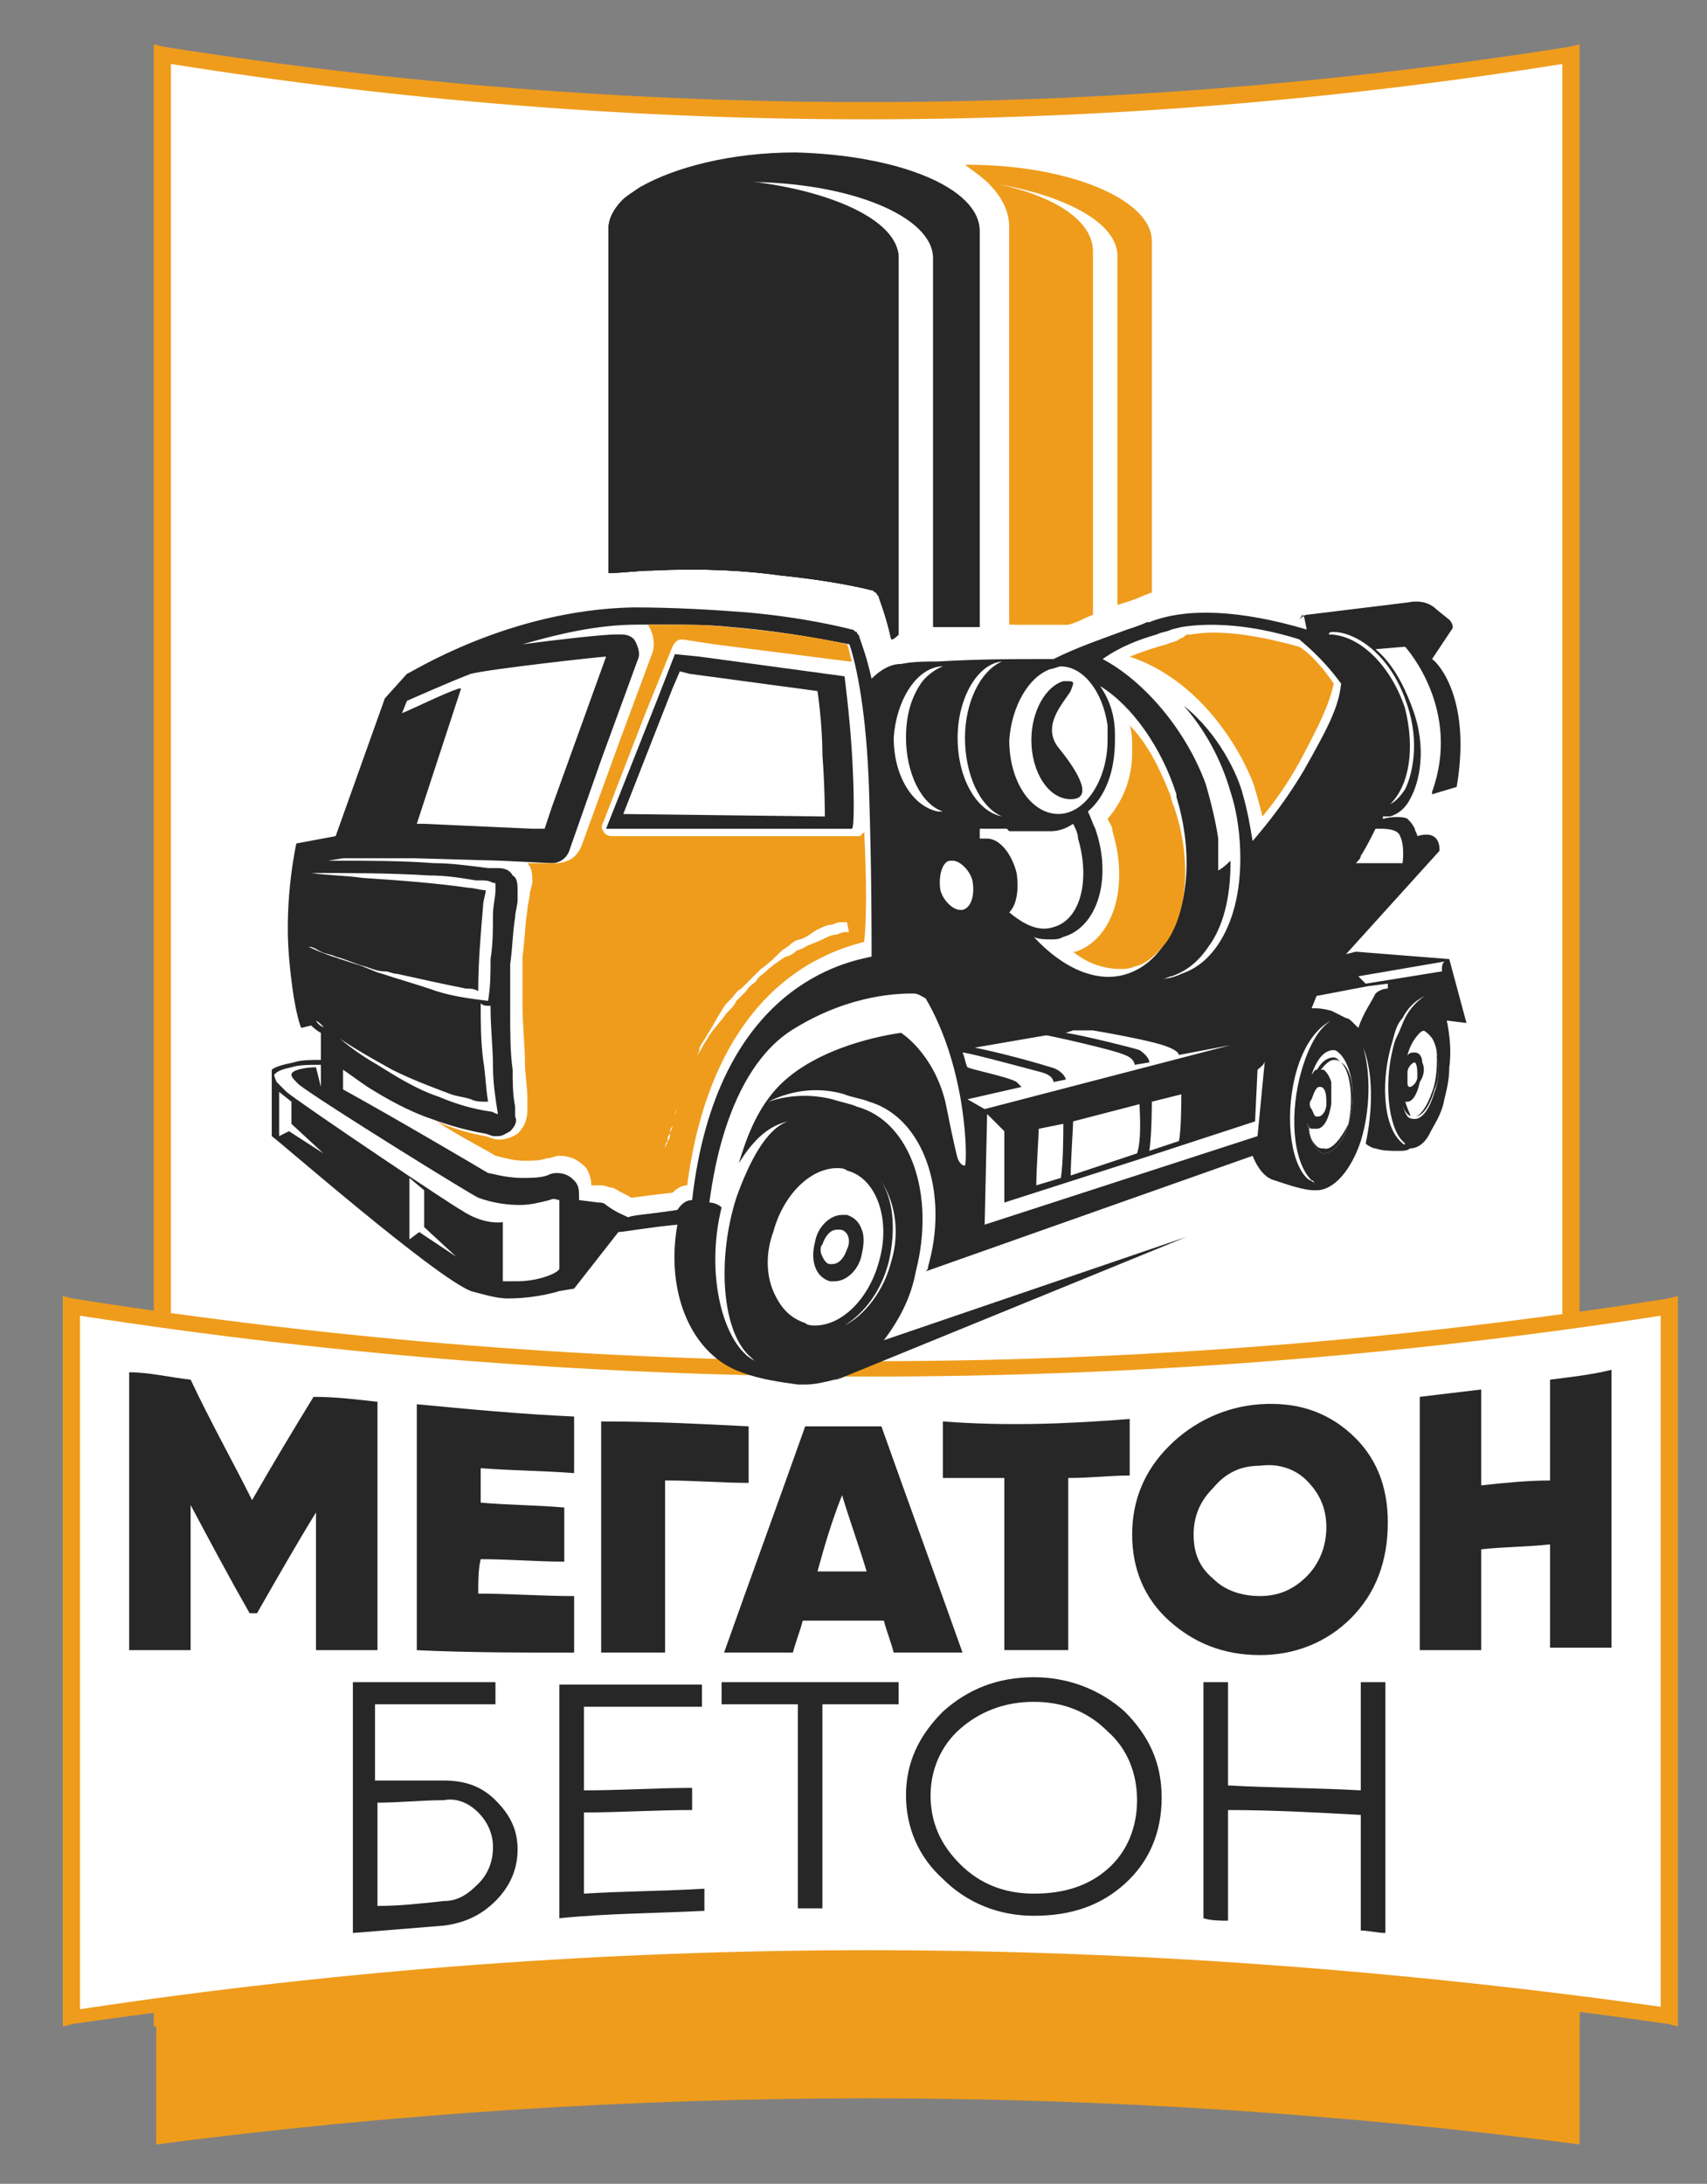 <svg width="61" height="78" viewBox="0 0 61 78" fill="none" xmlns="http://www.w3.org/2000/svg">
<rect x="0" y="0" width="61" height="78" fill="#808080" stroke="none"/>
<g clip-path="url(#clip0)">
<path d="M56.183 1.934C39.492 4.569 22.537 4.569 5.846 1.934C5.846 25.299 5.846 48.663 5.846 72.116C22.625 72.116 39.404 72.116 56.183 72.116C56.183 48.663 56.183 25.299 56.183 1.934Z" fill="white"/>
<path d="M56.446 72.379H5.494V1.582L5.846 1.67C22.537 4.305 39.404 4.305 56.095 1.67L56.446 1.582V72.379ZM6.109 71.764H55.831V2.285C39.316 4.92 22.625 4.92 6.109 2.285V71.764Z" fill="#EF9C1C"/>
<path d="M56.446 76.594C39.579 74.398 22.449 74.398 5.582 76.594C5.582 73.344 5.582 70.182 5.582 66.932C22.449 69.567 39.579 69.567 56.446 66.932C56.446 70.182 56.446 73.344 56.446 76.594Z" fill="#EF9C1C"/>
<path d="M59.607 72.028C40.72 69.305 21.394 69.305 2.506 72.028C2.506 63.595 2.506 55.075 2.506 46.643C21.394 49.629 40.72 49.629 59.607 46.643C59.607 55.163 59.607 63.595 59.607 72.028Z" fill="white"/>
<path d="M59.96 72.379L59.608 72.291C40.721 69.568 21.483 69.568 2.595 72.291L2.244 72.379V46.291L2.595 46.379C21.483 49.365 40.721 49.365 59.608 46.379L59.96 46.291V72.379ZM31.058 69.656C40.458 69.656 49.945 70.359 59.345 71.676V46.994C40.633 49.892 21.57 49.892 2.859 46.994V71.764C12.171 70.359 21.658 69.656 31.058 69.656Z" fill="#EF9C1C"/>
<path d="M13.489 50.068C13.489 53.054 13.489 55.953 13.489 58.939C12.786 58.939 11.995 58.939 11.292 58.939C11.292 57.27 11.292 55.689 11.292 54.02C10.59 55.162 9.887 56.392 9.184 57.622C9.096 57.622 9.008 57.622 8.921 57.622C8.218 56.392 7.515 55.075 6.812 53.757C6.812 55.514 6.812 57.183 6.812 58.939C6.109 58.939 5.319 58.939 4.616 58.939C4.616 55.602 4.616 52.352 4.616 49.014C5.319 49.014 6.022 49.189 6.812 49.277C7.515 50.77 8.306 52.176 9.008 53.581C9.711 52.352 10.502 51.034 11.204 49.892C11.995 49.892 12.698 49.98 13.489 50.068Z" fill="#272727"/>
<path d="M17.09 56.92C18.232 56.92 19.374 57.008 20.516 57.008C20.516 57.71 20.516 58.325 20.516 59.028C18.672 59.028 16.739 59.028 14.894 58.94C14.894 56.041 14.894 53.143 14.894 50.156C16.739 50.332 18.584 50.508 20.516 50.595C20.516 51.298 20.516 51.913 20.516 52.616C19.374 52.528 18.32 52.528 17.178 52.44C17.178 52.879 17.178 53.231 17.178 53.67C18.144 53.758 19.199 53.758 20.165 53.845C20.165 54.46 20.165 55.163 20.165 55.778C19.199 55.778 18.144 55.69 17.178 55.69C17.09 56.041 17.09 56.481 17.09 56.92Z" fill="#272727"/>
<path d="M26.753 50.945C26.753 51.648 26.753 52.263 26.753 52.965C25.787 52.965 24.821 52.878 23.767 52.878C23.767 54.898 23.767 57.006 23.767 59.026C22.976 59.026 22.273 59.026 21.483 59.026C21.483 56.303 21.483 53.492 21.483 50.77C23.328 50.77 24.997 50.857 26.753 50.945Z" fill="#272727"/>
<path d="M31.936 59.026C31.849 58.675 31.673 58.236 31.585 57.885C30.619 57.885 29.652 57.885 28.686 57.885C28.598 58.236 28.423 58.675 28.335 59.026C27.544 59.026 26.666 59.026 25.875 59.026C26.841 56.303 27.808 53.668 28.774 50.945C29.652 50.945 30.619 50.945 31.497 50.945C32.464 53.668 33.43 56.303 34.396 59.026C33.518 59.026 32.727 59.026 31.936 59.026ZM29.213 56.128C29.828 56.128 30.355 56.128 30.97 56.128C30.707 55.249 30.355 54.283 30.092 53.405C29.74 54.283 29.477 55.161 29.213 56.128Z" fill="#272727"/>
<path d="M40.37 50.682C40.37 51.384 40.37 52.087 40.37 52.702C39.667 52.702 38.965 52.79 38.174 52.79C38.174 54.81 38.174 56.918 38.174 58.938C37.383 58.938 36.68 58.938 35.89 58.938C35.89 56.918 35.89 54.898 35.89 52.79C35.187 52.79 34.484 52.79 33.694 52.79C33.694 52.087 33.694 51.472 33.694 50.77C35.978 50.945 38.174 50.857 40.37 50.682Z" fill="#272727"/>
<path d="M48.276 57.798C47.398 58.676 46.256 59.115 45.026 59.115C43.708 59.115 42.654 58.676 41.776 57.886C40.897 57.095 40.458 56.041 40.458 54.811C40.458 53.581 40.897 52.527 41.776 51.649C42.654 50.771 43.796 50.244 45.026 50.156C46.344 50.068 47.398 50.419 48.276 51.21C49.155 52 49.594 53.054 49.594 54.372C49.594 55.777 49.155 56.919 48.276 57.798ZM43.357 56.392C43.796 56.831 44.411 57.007 45.026 57.007C45.729 57.007 46.256 56.744 46.695 56.304C47.134 55.865 47.398 55.25 47.398 54.548C47.398 53.845 47.134 53.318 46.695 52.879C46.256 52.44 45.641 52.264 45.026 52.352C44.323 52.352 43.796 52.615 43.357 53.142C42.917 53.581 42.654 54.108 42.654 54.811C42.654 55.426 42.83 55.953 43.357 56.392Z" fill="#272727"/>
<path d="M55.392 49.277C56.095 49.189 56.885 49.102 57.588 48.926C57.588 52.264 57.588 55.514 57.588 58.851C56.885 58.851 56.095 58.851 55.392 58.851C55.392 57.622 55.392 56.392 55.392 55.162C54.601 55.25 53.723 55.25 52.932 55.338C52.932 56.568 52.932 57.71 52.932 58.939C52.23 58.939 51.439 58.939 50.736 58.939C50.736 55.953 50.736 52.879 50.736 49.892C51.439 49.804 52.23 49.716 52.932 49.629C52.932 50.77 52.932 51.912 52.932 53.054C53.723 52.966 54.601 52.879 55.392 52.879C55.392 51.649 55.392 50.419 55.392 49.277Z" fill="#272727"/>
<path d="M15.861 63.596C16.563 63.596 17.178 63.771 17.705 64.298C18.232 64.825 18.496 65.352 18.496 66.055C18.496 66.758 18.232 67.373 17.705 67.9C17.178 68.427 16.563 68.69 15.861 68.778C14.806 68.866 13.664 68.954 12.61 69.041C12.61 66.055 12.61 63.069 12.61 60.082C14.279 60.082 16.036 60.082 17.705 60.082C17.705 60.346 17.705 60.609 17.705 60.873C16.3 60.873 14.894 60.873 13.401 60.873C13.401 61.751 13.401 62.717 13.401 63.596C14.279 63.596 15.07 63.596 15.861 63.596ZM15.861 67.9C16.388 67.9 16.739 67.636 17.09 67.285C17.442 66.933 17.617 66.494 17.617 65.967C17.617 65.528 17.442 65.089 17.09 64.737C16.739 64.386 16.3 64.21 15.861 64.298C15.07 64.298 14.279 64.386 13.489 64.386C13.489 65.616 13.489 66.846 13.489 68.075C14.279 68.075 15.07 67.987 15.861 67.9Z" fill="#272727"/>
<path d="M20.868 67.636C22.273 67.548 23.679 67.548 25.172 67.46C25.172 67.724 25.172 67.987 25.172 68.251C23.415 68.339 21.746 68.339 19.989 68.514C19.989 65.704 19.989 62.893 19.989 60.17C21.658 60.17 23.415 60.17 25.084 60.17C25.084 60.433 25.084 60.697 25.084 60.961C23.679 60.961 22.273 60.961 20.868 60.961C20.868 61.927 20.868 62.893 20.868 63.947C22.185 63.947 23.503 63.859 24.733 63.859C24.733 64.123 24.733 64.386 24.733 64.65C23.415 64.65 22.098 64.737 20.868 64.737C20.868 65.616 20.868 66.67 20.868 67.636Z" fill="#272727"/>
<path d="M32.112 60.082C32.112 60.346 32.112 60.609 32.112 60.873C31.234 60.873 30.268 60.873 29.389 60.873C29.389 63.332 29.389 65.704 29.389 68.163C29.126 68.163 28.774 68.163 28.511 68.163C28.511 65.704 28.511 63.244 28.511 60.873C27.632 60.873 26.666 60.873 25.787 60.873C25.787 60.609 25.787 60.346 25.787 60.082C27.983 60.082 30.004 60.082 32.112 60.082Z" fill="#272727"/>
<path d="M40.194 67.285C39.316 68.075 38.261 68.427 36.944 68.427C35.714 68.427 34.572 67.987 33.693 67.109C32.815 66.318 32.376 65.264 32.376 64.123C32.376 62.981 32.815 62.014 33.693 61.136C34.572 60.345 35.626 59.906 36.944 59.906C38.174 59.906 39.316 60.345 40.194 61.136C41.073 62.014 41.512 62.981 41.512 64.21C41.512 65.44 41.073 66.494 40.194 67.285ZM34.308 66.582C35.011 67.285 35.89 67.636 36.944 67.636C37.998 67.636 38.877 67.373 39.579 66.758C40.282 66.143 40.633 65.264 40.633 64.298C40.633 63.332 40.282 62.454 39.579 61.839C38.877 61.136 37.998 60.785 36.944 60.785C35.89 60.785 35.011 61.136 34.308 61.751C33.606 62.366 33.254 63.244 33.254 64.123C33.254 65.089 33.606 65.879 34.308 66.582Z" fill="#272727"/>
<path d="M48.628 60.082C48.891 60.082 49.243 60.082 49.506 60.082C49.506 63.069 49.506 66.055 49.506 69.041C49.243 69.041 48.891 68.954 48.628 68.954C48.628 67.548 48.628 66.231 48.628 64.825C47.046 64.737 45.465 64.65 43.884 64.65C43.884 65.967 43.884 67.285 43.884 68.602C43.62 68.602 43.269 68.602 43.005 68.514C43.005 65.704 43.005 62.893 43.005 60.082C43.269 60.082 43.62 60.082 43.884 60.082C43.884 61.312 43.884 62.541 43.884 63.771C45.465 63.859 47.046 63.859 48.628 63.947C48.628 62.717 48.628 61.4 48.628 60.082Z" fill="#272727"/>
<path d="M52.405 36.539L51.79 34.256L48.452 33.992L48.101 34.08L51.439 30.391C51.439 30.391 51.527 29.6 50.648 29.864C50.648 29.776 50.56 29.688 50.56 29.6C50.472 29.425 50.385 29.337 50.297 29.249C50.209 29.161 49.682 29.161 49.418 29.249V29.161C49.506 29.161 49.594 29.161 49.682 29.161C49.945 29.073 50.209 28.898 50.385 28.546C50.736 27.931 51 26.702 50.472 25.296C50.121 24.33 49.682 23.627 49.155 23.188L50.209 23.1C50.297 23.188 52.23 25.384 51.175 28.283V28.371L52.054 28.107C52.581 25.033 51.439 23.715 51.175 23.54L51.878 22.485C51.966 22.398 51.878 22.222 51.79 22.134L51.351 21.783C51.087 21.519 50.736 21.431 50.297 21.519L46.695 21.959C46.607 21.959 46.519 22.046 46.431 22.134C46.607 21.871 46.519 21.959 46.607 22.046L46.695 22.485C44.323 21.783 42.391 21.695 41.073 22.222C41.073 22.222 41.073 22.222 40.985 22.222C40.809 22.31 40.546 22.398 40.282 22.485C39.579 22.749 38.525 23.1 37.647 23.54C37.471 23.54 37.295 23.54 37.12 23.54C36.153 23.54 35.011 23.54 33.518 23.627H33.43C33.079 23.627 32.639 23.627 32.2 23.715C31.849 23.715 31.497 23.891 31.146 24.242C30.97 23.452 30.795 23.012 30.707 22.749C30.707 22.661 30.619 22.661 30.619 22.573C30.531 22.573 30.531 22.485 30.443 22.485C30.092 22.398 28.686 22.046 26.666 21.871C25.524 21.783 24.118 21.695 22.625 21.695C18.145 21.783 14.631 24.067 14.543 24.067L13.752 24.945L11.995 29.864L10.59 30.127C10.59 30.127 10.15 32.06 10.326 34.168C10.502 36.188 10.765 36.715 10.765 36.715L11.117 36.627C11.117 36.627 11.292 36.803 11.468 36.891V37.857C11.117 37.857 10.765 37.857 10.502 37.945C10.063 38.033 9.799 38.121 9.711 38.209C9.711 38.296 9.711 38.296 9.711 38.384V38.736V40.58C9.975 40.756 15.509 45.587 16.827 46.114C17.178 46.202 17.705 46.377 18.145 46.377C19.199 46.377 19.989 46.114 19.989 46.114L20.516 46.026L22.098 44.006C22.273 44.006 23.24 43.83 24.206 43.742C23.767 46.202 24.733 48.398 26.49 49.013C27.193 49.276 27.896 49.364 28.511 49.452C28.598 49.452 28.686 49.452 28.774 49.452C29.125 49.452 29.477 49.364 29.828 49.276C29.916 49.276 29.916 49.276 30.004 49.188C30.004 49.188 30.004 49.188 30.092 49.188C30.619 48.925 31.146 48.486 31.585 47.871C32.112 47.168 32.552 46.377 32.727 45.411C33.43 42.688 32.552 40.053 30.619 39.526C30.443 39.438 30.004 39.35 29.741 39.263C29.038 39.087 28.247 39.087 27.456 39.35C28.335 38.911 29.301 38.823 30.18 39.087C30.355 39.175 30.883 39.263 31.058 39.35C32.552 39.789 33.43 41.459 33.43 43.391C33.43 44.006 33.342 44.621 33.166 45.236C33.166 45.323 33.166 45.323 33.079 45.411L44.762 41.283C44.938 41.722 45.202 42.073 45.553 42.161C46.08 42.337 46.607 42.513 46.959 42.513H47.047C47.661 42.513 48.276 41.81 48.628 40.756C48.979 39.614 48.979 38.296 48.716 37.418C49.067 38.296 49.067 39.614 48.803 40.844C48.891 40.931 49.067 41.019 49.155 41.019C49.418 41.107 49.682 41.107 49.945 41.107C50.121 41.107 50.297 41.107 50.385 41.019C50.648 41.019 50.912 40.844 51.087 40.492C51.263 40.141 51.527 39.789 51.614 39.263C51.702 38.911 51.79 38.56 51.79 38.121C51.878 37.506 51.79 36.891 51.702 36.452L52.405 36.539ZM51.614 34.344C51.527 34.431 51.527 34.519 51.527 34.695L48.803 35.134L48.54 34.871L51.614 34.344ZM50.033 29.864C50.209 30.215 50.121 30.83 50.121 30.83H48.452C48.54 30.742 48.628 30.654 48.628 30.567C48.803 30.303 48.979 29.952 49.155 29.6C49.155 29.6 49.155 29.6 49.243 29.6C49.506 29.6 49.945 29.6 50.033 29.864ZM47.661 22.573C48.364 22.573 49.682 23.276 50.297 25.209C50.736 26.526 50.472 27.668 50.209 28.195C50.033 28.459 49.858 28.634 49.682 28.722C50.385 28.019 50.56 26.702 50.209 25.296C49.682 23.715 48.54 22.661 47.486 22.661C47.486 22.573 47.574 22.573 47.661 22.573ZM41.336 22.661C41.512 22.573 41.688 22.573 41.863 22.485L42.215 22.398C43.269 22.222 44.762 22.31 46.431 22.837C46.519 22.925 47.222 23.452 47.925 24.418C47.837 25.296 47.398 26.087 46.607 27.492C45.992 28.546 45.289 29.425 44.762 30.04C44.675 29.512 44.587 28.985 44.411 28.371C44.235 27.668 43.532 26.175 42.303 25.209C43.005 25.999 43.62 27.053 43.972 28.283C44.235 29.073 44.323 29.952 44.323 30.654C44.323 31.884 44.06 32.938 43.533 33.729C43.181 34.256 42.742 34.607 42.215 34.783C42.039 34.871 41.776 34.959 41.512 34.959C41.688 34.959 41.776 34.871 41.863 34.871C42.391 34.695 42.83 34.344 43.181 33.817C43.708 33.114 43.972 32.06 43.972 30.83V30.742C43.708 31.006 43.533 31.094 43.533 31.094C43.533 30.742 43.533 30.303 43.533 29.952C43.445 29.337 43.269 28.634 43.093 28.019C42.391 26.087 40.897 24.33 39.404 23.54C40.019 23.1 40.721 22.837 41.336 22.661ZM39.14 29.6C39.052 29.425 38.965 29.161 38.877 28.985C39.492 28.459 39.843 27.58 39.843 26.438C39.843 26.35 39.843 26.35 39.843 26.262C39.843 25.56 39.667 25.033 39.316 24.506C40.458 25.209 41.512 26.702 42.039 28.371V28.459C42.654 30.479 42.478 32.499 41.6 33.729C41.248 34.256 40.809 34.607 40.282 34.783C39.228 35.134 37.998 34.607 36.944 33.465C37.12 33.553 37.383 33.553 37.559 33.553C37.735 33.553 37.822 33.553 37.998 33.465C39.228 33.114 39.755 31.357 39.14 29.6ZM37.559 23.891C37.647 23.891 37.822 23.803 37.91 23.803C38.701 23.803 39.404 24.681 39.579 25.911C39.579 26.087 39.579 26.262 39.579 26.438C39.579 27.844 38.789 29.073 37.822 29.073C36.856 29.073 36.066 27.931 36.066 26.438C36.153 25.209 36.768 24.154 37.559 23.891ZM36.066 29.688C36.593 29.688 37.032 29.688 37.471 29.688C37.471 29.688 37.471 29.688 37.559 29.688C37.822 29.688 38.086 29.6 38.349 29.425C38.437 29.6 38.525 29.776 38.525 29.952C38.965 31.445 38.613 32.85 37.647 33.114C37.12 33.289 36.593 33.026 36.066 32.587C36.329 32.323 36.417 31.796 36.329 31.181C36.153 30.479 35.714 29.952 35.275 29.952C35.187 29.952 35.187 29.952 35.099 29.952H35.011C35.011 29.864 35.011 29.688 35.011 29.6C35.363 29.6 35.626 29.6 35.978 29.6C36.066 29.688 36.066 29.688 36.066 29.688ZM35.802 23.627C35.011 23.979 34.484 25.121 34.484 26.35C34.484 27.668 35.011 28.81 35.802 29.161C34.923 28.985 34.221 27.844 34.221 26.35C34.221 24.945 34.923 23.715 35.802 23.627ZM33.957 30.742H34.045C34.309 30.742 34.66 31.094 34.748 31.445C34.836 31.884 34.748 32.411 34.396 32.499C34.396 32.499 34.396 32.499 34.309 32.499C34.045 32.499 33.694 32.148 33.606 31.796C33.518 31.269 33.694 30.742 33.957 30.742ZM33.606 23.803H33.694C33.43 23.891 33.079 24.154 32.903 24.418C32.552 24.945 32.376 25.56 32.376 26.35C32.376 27.58 32.903 28.722 33.694 28.985H33.518C32.639 28.81 31.937 27.756 31.937 26.35C32.025 25.033 32.727 23.891 33.606 23.803ZM14.543 25.033C14.543 25.033 16.124 24.33 16.827 24.067C17.53 23.891 21.483 23.452 21.659 23.452L19.726 28.81L19.462 29.6H19.023L15.158 29.425H14.894L16.476 24.594H16.388C15.861 24.769 14.806 25.296 14.367 25.472L14.543 25.033ZM11.029 33.817C11.205 33.817 11.292 33.904 11.468 33.992C11.644 34.08 11.819 34.08 11.995 34.168C12.347 34.256 12.698 34.431 13.049 34.519C13.313 34.607 13.489 34.695 13.752 34.695C13.928 34.695 14.016 34.783 14.191 34.783C14.982 34.959 15.773 35.134 16.651 35.31C16.827 35.31 16.915 35.31 17.09 35.398C17.09 34.344 17.178 33.377 17.266 32.323C17.266 32.148 17.354 31.972 17.354 31.796C17.178 31.796 16.915 31.709 16.739 31.709C15.509 31.533 14.279 31.445 12.961 31.357C12.347 31.269 11.732 31.269 11.117 31.181C12.522 31.181 13.928 31.181 15.333 31.269C15.948 31.269 16.476 31.357 17.003 31.445C17.09 31.445 17.09 31.445 17.178 31.445C17.354 31.445 17.442 31.445 17.617 31.533C17.705 31.533 17.705 31.533 17.705 31.621C17.705 31.709 17.705 31.709 17.705 31.796C17.705 32.06 17.617 32.323 17.617 32.675C17.617 33.114 17.617 33.729 17.53 34.256C17.53 34.783 17.53 35.222 17.442 35.749C16.739 35.661 16.036 35.573 15.333 35.31C14.806 35.134 14.191 34.959 13.664 34.783C13.313 34.695 13.049 34.519 12.698 34.431C12.171 34.256 11.556 34.08 11.029 33.817ZM11.292 36.452C11.468 36.539 11.556 36.715 11.732 36.803C12.434 37.33 13.225 37.769 14.016 38.209C14.719 38.56 15.421 38.823 16.124 39.087C16.388 39.175 16.563 39.175 16.827 39.263C17.003 39.35 17.178 39.35 17.442 39.35C17.354 38.823 17.354 38.384 17.266 37.857C17.178 37.154 17.178 36.539 17.178 35.837C17.266 35.925 17.354 35.925 17.53 35.925V36.013C17.53 36.715 17.617 37.418 17.617 38.121C17.617 38.648 17.705 39.263 17.793 39.789C17.705 39.789 17.617 39.702 17.53 39.702C16.915 39.614 16.3 39.438 15.685 39.175C14.894 38.911 14.191 38.472 13.489 38.033C12.874 37.681 12.259 37.242 11.732 36.715C11.556 36.715 11.38 36.627 11.292 36.452ZM10.326 40.404L9.975 40.58V38.999L10.414 39.35V40.141L11.556 41.195L10.326 40.404ZM14.982 44.006L14.631 44.269V42.073L15.158 42.513V43.83L16.3 44.884L14.982 44.006ZM18.496 45.763C18.32 45.763 18.145 45.763 17.969 45.763V43.654C17.178 43.742 16.476 43.215 16.476 43.215C16.388 43.215 10.765 39.438 10.238 38.999C10.063 38.823 9.975 38.736 9.887 38.648C9.799 38.472 9.799 38.384 9.799 38.384C9.887 38.296 9.975 38.209 10.414 38.121C10.678 38.033 11.029 38.033 11.468 38.033V38.823L11.292 38.121C10.941 38.121 10.414 38.209 10.414 38.384C10.414 38.472 10.502 38.56 10.678 38.736C11.468 39.35 17.003 42.776 17.09 42.776C17.09 42.776 17.705 43.039 18.584 43.039C18.935 43.039 19.287 42.952 19.638 42.864C19.814 42.776 19.901 42.864 19.989 42.864V45.323C19.901 45.499 19.199 45.763 18.496 45.763ZM24.206 43.215C23.064 43.391 22.625 43.391 22.449 43.479C22.273 43.391 22.01 43.303 21.659 43.039C21.571 42.952 21.483 42.952 21.395 42.952L20.692 42.864V42.776C20.692 42.513 20.692 42.337 20.516 42.161C20.429 42.073 20.253 41.898 19.901 41.898C19.814 41.898 19.726 41.898 19.55 41.986C19.287 42.073 18.935 42.073 18.672 42.073C18.057 42.073 17.53 41.898 17.442 41.898C17.003 41.634 14.016 39.877 12.259 38.911V38.209C12.522 38.384 12.874 38.648 13.137 38.823C13.84 39.263 14.631 39.702 15.421 39.965C16.124 40.229 16.827 40.404 17.354 40.492L17.617 40.58C17.705 40.58 17.705 40.58 17.793 40.58C17.969 40.58 18.057 40.492 18.232 40.404C18.408 40.229 18.496 40.053 18.408 39.877C18.408 39.789 18.408 39.614 18.408 39.526C18.32 39.087 18.32 38.648 18.32 38.209C18.232 37.594 18.232 36.891 18.232 36.188V35.925V35.837V35.749C18.232 35.661 18.232 35.486 18.232 35.398C18.232 35.046 18.232 34.695 18.232 34.431C18.32 33.817 18.32 33.289 18.408 32.763C18.408 32.587 18.496 32.323 18.496 32.148C18.496 32.06 18.496 32.06 18.496 31.972V31.884V31.796C18.496 31.621 18.496 31.357 18.32 31.269C18.232 31.094 18.057 31.006 17.793 31.006H17.617H17.442C16.739 30.918 16.124 30.83 15.509 30.83C14.367 30.742 13.137 30.742 11.907 30.742H11.732L12.259 30.654C12.259 30.654 12.259 30.654 12.347 30.654H14.806L17.881 30.742L19.726 30.83C19.989 30.83 20.253 30.654 20.341 30.391L21.483 27.141L22.8 23.54C22.888 23.364 22.8 23.1 22.713 22.925C22.625 22.749 22.449 22.661 22.186 22.661H22.098H22.01C21.571 22.661 19.989 22.837 18.672 23.012C19.901 22.661 21.307 22.31 22.8 22.31C23.064 22.31 23.328 22.31 23.591 22.31C24.557 22.31 25.348 22.31 26.139 22.398C28.247 22.573 29.828 22.925 30.355 23.012C30.619 23.803 30.97 25.472 31.058 28.283C31.146 31.094 31.146 33.114 31.146 34.168C30.355 34.344 25.612 35.134 24.733 42.864C24.557 42.864 24.382 42.952 24.206 43.215ZM31.849 45.06C31.585 46.114 30.883 46.992 30.18 47.344C30.883 46.904 31.497 46.114 31.761 45.06C32.025 43.918 31.937 42.776 31.41 42.073C31.937 42.776 32.2 43.918 31.849 45.06ZM29.916 41.722C30.004 41.722 30.18 41.722 30.267 41.81C31.322 42.073 31.849 43.567 31.41 45.06C31.058 46.377 30.092 47.344 29.125 47.344C29.038 47.344 28.862 47.344 28.774 47.256C28.247 47.08 27.896 46.729 27.632 46.114C27.369 45.499 27.369 44.709 27.632 44.006C27.983 42.688 28.95 41.722 29.916 41.722ZM34.484 41.634C34.309 41.634 34.221 41.371 34.221 41.371C34.221 41.371 34.133 41.107 33.782 39.35C33.342 37.594 32.2 36.891 32.2 36.891C32.2 36.891 29.213 37.242 27.72 38.911C27.017 39.702 26.666 40.668 26.402 41.546C26.841 40.844 27.369 40.229 28.159 40.053C27.369 40.317 26.754 41.546 26.314 42.776C25.612 44.972 25.787 47.607 26.841 48.486C26.929 48.573 26.929 48.573 27.017 48.661C26.929 48.573 26.754 48.486 26.666 48.398C25.7 47.519 25.26 45.236 25.787 43.127C25.7 43.039 25.524 42.952 25.348 42.952C25.436 42.425 25.875 38.209 28.423 36.715C30.443 35.486 32.2 35.486 32.639 35.486C32.815 35.486 32.903 35.573 33.079 35.661C34.572 38.209 34.572 41.459 34.484 41.634ZM36.329 38.648C36.066 38.472 34.748 38.209 34.572 38.121C34.484 37.945 34.484 37.769 34.396 37.594C34.572 37.594 35.89 37.945 37.208 38.296C37.559 38.384 37.647 38.56 37.647 38.648L38.086 38.56C38.086 38.472 37.91 38.209 37.559 38.121C36.417 37.769 35.275 37.506 34.836 37.418L37.383 36.979C37.471 36.979 39.843 37.506 40.194 37.681C40.458 37.769 40.546 37.945 40.546 38.033L41.073 37.945C41.073 37.857 40.985 37.681 40.721 37.506C40.458 37.418 38.701 36.979 38.086 36.891L38.349 36.803C38.613 36.803 38.789 36.803 39.052 36.803C39.579 36.891 40.546 37.067 41.248 37.242C41.951 37.418 42.127 37.594 42.127 37.681L43.972 37.33L35.187 39.614L34.572 39.263L36.505 38.823C36.505 38.823 36.417 38.736 36.329 38.648ZM41.161 39.35L42.215 39.087C42.215 39.263 42.215 40.404 42.127 40.756L41.073 41.107C41.161 40.492 41.161 39.438 41.161 39.35ZM40.634 41.195L38.262 41.986C38.262 41.459 38.349 40.229 38.349 40.053L40.721 39.438C40.721 39.614 40.809 40.668 40.634 41.195ZM37.998 40.141C37.998 40.404 37.998 41.546 37.91 42.073L37.032 42.337C37.032 41.81 37.12 40.492 37.12 40.317L37.998 40.141ZM44.938 40.58L35.187 43.742L35.275 39.789L35.89 40.404V42.952L40.546 41.459L44.85 40.053L44.938 38.209C45.026 38.121 45.202 38.033 45.202 37.857L44.938 40.58ZM46.695 42.073C46.08 41.459 45.904 39.702 46.344 38.209C46.607 37.33 47.047 36.715 47.574 36.452C47.134 36.715 46.783 37.33 46.519 38.209C46.08 39.702 46.168 41.459 46.871 42.161C46.959 42.161 46.959 42.249 46.959 42.249C46.871 42.161 46.783 42.161 46.695 42.073ZM46.871 39.263C46.959 38.999 47.047 38.823 47.134 38.823C47.134 38.823 47.134 38.823 47.222 38.823C47.398 38.911 47.398 39.175 47.398 39.438C47.398 39.702 47.222 39.877 47.134 39.877C47.134 39.877 47.134 39.877 47.047 39.877C46.959 39.877 46.959 39.789 46.871 39.614C46.783 39.526 46.783 39.35 46.871 39.263ZM48.188 40.141C48.013 40.756 47.661 41.195 47.31 41.195C47.222 41.195 47.134 41.107 47.047 41.019C46.871 40.844 46.783 40.492 46.695 40.053C46.695 40.141 46.783 40.229 46.783 40.229C46.783 40.317 46.871 40.317 46.959 40.317H47.047C47.31 40.317 47.486 39.965 47.574 39.438C47.574 39.175 47.574 38.911 47.574 38.648C47.486 38.384 47.398 38.296 47.31 38.209H47.222C47.134 38.209 47.134 38.209 47.047 38.209C46.959 38.209 46.959 38.296 46.871 38.384C47.047 37.857 47.31 37.506 47.661 37.506C47.749 37.506 47.837 37.594 47.925 37.681C48.364 38.209 48.452 39.263 48.188 40.141ZM48.54 36.715C48.452 36.627 48.452 36.627 48.364 36.539C48.276 36.452 48.188 36.364 48.101 36.364C47.925 36.276 47.749 36.188 47.574 36.1C47.222 36.013 47.134 36.013 46.871 36.013L47.047 35.573L48.891 35.222L49.594 35.134V35.31C49.418 35.31 49.243 35.398 49.155 35.486C48.979 35.837 48.716 36.188 48.54 36.715ZM50.033 40.756C49.418 40.141 49.331 38.56 49.77 37.154C49.858 36.803 49.945 36.539 50.121 36.364C50.297 36.013 50.56 35.749 50.912 35.573C50.648 35.749 50.385 36.013 50.209 36.364C50.121 36.539 50.033 36.803 49.858 37.154C49.418 38.56 49.594 40.229 50.121 40.756L50.209 40.844C50.209 40.931 50.121 40.844 50.033 40.756ZM51.263 38.999C51.087 39.614 50.824 39.965 50.56 39.965C50.472 39.965 50.385 39.965 50.297 39.877C50.033 39.526 49.945 38.56 50.121 37.769C50.209 37.33 50.385 37.067 50.56 36.891C50.648 36.803 50.736 36.803 50.824 36.803C50.912 36.803 51 36.891 51.087 36.979C51.263 37.154 51.351 37.418 51.351 37.769C51.439 38.121 51.439 38.56 51.263 38.999Z" fill="#272727"/>
<path d="M30.795 43.92C30.707 43.656 30.531 43.48 30.267 43.393C30.18 43.393 30.18 43.393 30.092 43.393C29.652 43.393 29.213 43.832 29.125 44.359C29.038 44.71 29.038 44.974 29.125 45.237C29.213 45.501 29.389 45.676 29.652 45.764C29.74 45.764 29.74 45.764 29.828 45.764C30.267 45.764 30.707 45.325 30.795 44.798C30.882 44.447 30.882 44.095 30.795 43.92ZM30.267 44.622C30.18 44.886 30.004 45.149 29.74 45.149H29.652C29.565 45.149 29.477 45.062 29.389 44.886C29.301 44.71 29.301 44.535 29.389 44.447C29.477 44.183 29.652 43.92 29.916 43.92H30.004C30.267 43.92 30.443 44.271 30.267 44.622Z" fill="#272727"/>
<path d="M38.261 28.546C37.471 28.546 36.856 27.58 36.856 26.438C36.856 25.384 37.383 24.506 37.998 24.33C38.086 24.33 38.174 24.33 38.174 24.33C38.437 24.33 38.349 24.418 38.261 24.681C37.998 25.121 37.207 25.911 37.822 26.702C38.613 27.668 39.052 28.546 38.261 28.546Z" fill="#272727"/>
<path d="M48.188 40.141C48.013 40.756 47.661 41.195 47.31 41.195C47.222 41.195 47.134 41.107 47.046 41.02C46.87 40.844 46.783 40.492 46.695 40.053C46.695 40.141 46.783 40.229 46.783 40.229C46.783 40.58 46.87 40.756 47.046 40.932C47.134 41.02 47.222 41.02 47.31 41.02C47.573 41.107 47.925 40.668 48.188 40.141C48.364 39.263 48.276 38.297 47.925 37.945C47.837 37.857 47.749 37.857 47.661 37.857C47.486 37.857 47.222 38.121 47.046 38.472C46.958 38.472 46.958 38.56 46.87 38.648C47.046 38.121 47.31 37.77 47.661 37.77C47.749 37.77 47.837 37.857 47.925 37.945C48.364 38.209 48.452 39.263 48.188 40.141Z" fill="#272727"/>
<path d="M51.351 37.683C51.351 37.332 51.263 37.068 51.087 36.892C50.999 36.805 50.912 36.717 50.824 36.717C50.736 36.717 50.648 36.717 50.56 36.805C50.385 36.98 50.209 37.244 50.121 37.683C49.945 38.474 49.945 39.44 50.297 39.791C50.385 39.879 50.472 39.879 50.56 39.879C50.824 39.879 51.087 39.528 51.263 38.913C51.439 38.561 51.439 38.122 51.351 37.683ZM51.175 39.001C50.999 39.528 50.736 39.879 50.56 39.879C50.472 39.879 50.385 39.879 50.385 39.791C50.297 39.615 50.209 39.352 50.121 39.001C50.121 39.001 50.121 38.913 50.121 38.825C50.033 38.649 50.033 38.386 50.121 38.21C50.121 38.034 50.209 37.859 50.297 37.683C50.385 37.332 50.56 37.068 50.736 36.892C50.824 36.805 50.912 36.805 50.912 36.805C50.999 36.805 51.087 36.805 51.087 36.892C51.175 36.98 51.263 37.244 51.351 37.507C51.351 38.034 51.351 38.561 51.175 39.001Z" fill="#272727"/>
<path d="M41.688 33.642C41.688 33.642 41.688 33.73 41.688 33.642C41.336 34.081 40.985 34.432 40.546 34.52C40.37 34.608 40.194 34.608 40.019 34.608C39.491 34.608 38.877 34.432 38.349 33.993C38.437 33.993 38.437 33.993 38.437 33.993C39.755 33.554 40.37 31.709 39.755 29.689C39.755 29.514 39.667 29.426 39.579 29.25C40.106 28.635 40.458 27.845 40.458 26.878C40.458 26.791 40.458 26.791 40.458 26.703C40.458 26.439 40.458 26.176 40.37 25.912C40.985 26.527 41.424 27.405 41.775 28.284C41.863 28.459 41.863 28.635 41.951 28.811C42.566 30.567 42.478 32.5 41.688 33.642Z" fill="#EF9C1C"/>
<path d="M42.127 22.839C42.039 22.927 41.863 22.927 41.688 23.014C41.336 23.102 40.809 23.278 40.37 23.454C43.532 24.508 44.85 28.021 44.85 28.197C44.938 28.46 45.026 28.812 45.114 29.163C45.553 28.636 45.992 28.021 46.431 27.231C47.134 25.913 47.486 25.21 47.661 24.42C47.134 23.629 46.607 23.19 46.431 23.102C44.85 22.663 43.532 22.487 42.566 22.663H42.478C42.39 22.663 42.39 22.663 42.303 22.751L42.127 22.839Z" fill="#EF9C1C"/>
<path d="M30.443 26.879C30.355 25.473 30.179 24.156 30.179 24.156L24.996 23.453L24.118 23.365L23.503 24.946L21.658 29.602H30.443C30.531 29.602 30.531 28.284 30.443 26.879ZM22.273 29.075L24.03 24.595L24.294 23.98L24.645 24.068L29.213 24.683C29.213 24.683 29.389 25.825 29.389 26.967C29.477 28.108 29.477 29.163 29.477 29.163L22.273 29.075Z" fill="#272727"/>
<path d="M30.882 29.689C30.882 29.689 30.882 29.777 30.795 29.777C30.795 29.865 30.707 29.865 30.619 29.865H21.834C21.746 29.865 21.571 29.777 21.571 29.689C21.483 29.601 21.483 29.513 21.571 29.338L23.064 25.473L24.03 23.101C24.118 22.925 24.206 22.838 24.382 22.838L25.524 23.013L30.355 23.628H30.443C30.355 23.365 30.355 23.189 30.267 23.013C29.565 22.838 28.071 22.574 26.051 22.398C25.348 22.311 24.557 22.311 23.767 22.311C23.591 22.311 23.328 22.311 23.152 22.311C23.328 22.574 23.415 22.925 23.328 23.277L22.186 26.351L20.78 30.216C20.604 30.655 20.253 30.831 19.814 30.831H18.847C19.023 31.006 19.023 31.27 19.023 31.534L18.935 31.885C18.935 32.061 18.847 32.324 18.847 32.5C18.759 33.027 18.759 33.554 18.672 34.169C18.672 34.52 18.672 34.783 18.672 35.135C18.672 35.223 18.672 35.398 18.672 35.486V35.662V35.925C18.672 36.628 18.759 37.331 18.759 37.946C18.759 38.385 18.847 38.824 18.847 39.263C18.847 39.351 18.847 39.527 18.847 39.615C18.847 39.966 18.759 40.23 18.496 40.493C18.232 40.669 17.881 40.757 17.617 40.669L17.354 40.581C16.827 40.493 16.212 40.317 15.597 40.054C16.563 40.669 17.442 41.108 17.705 41.283C17.793 41.283 18.232 41.459 18.759 41.459C19.023 41.459 19.287 41.459 19.55 41.371C19.726 41.371 19.814 41.283 19.989 41.283C20.516 41.283 20.78 41.547 20.956 41.723C21.044 41.898 21.131 42.074 21.131 42.338H21.483C21.658 42.338 21.746 42.425 21.922 42.425C22.186 42.601 22.449 42.689 22.537 42.777C22.713 42.777 23.152 42.689 24.03 42.601C24.206 42.425 24.382 42.338 24.557 42.338C25.172 37.594 27.369 34.52 30.882 33.642C30.97 32.851 30.97 31.446 30.882 29.689ZM30.267 33.29C30.18 33.29 30.092 33.29 29.916 33.378C29.74 33.378 29.565 33.466 29.389 33.554C29.213 33.642 28.95 33.73 28.774 33.817C28.686 33.905 28.511 33.905 28.423 33.993C28.335 34.081 28.159 34.169 28.071 34.169C27.808 34.344 27.544 34.52 27.369 34.696C27.281 34.783 27.105 34.871 27.017 35.047C26.929 35.135 26.754 35.223 26.666 35.398C26.578 35.486 26.402 35.662 26.314 35.75C26.227 35.925 26.139 36.013 25.963 36.189C25.787 36.452 25.524 36.716 25.348 36.98C25.26 37.155 25.172 37.243 25.084 37.419C24.997 37.594 24.909 37.682 24.821 37.858C24.733 38.033 24.645 38.121 24.645 38.297C24.557 38.473 24.557 38.561 24.47 38.736C24.382 39 24.294 39.263 24.206 39.527C24.206 39.615 24.118 39.79 24.118 39.878C24.118 39.966 24.03 40.054 24.03 40.23C24.03 40.317 23.942 40.405 23.942 40.493C23.942 40.581 23.942 40.669 23.855 40.757C23.855 40.844 23.767 40.932 23.767 41.02C23.767 40.932 23.767 40.844 23.855 40.757C23.855 40.669 23.855 40.581 23.942 40.493C23.942 40.405 23.942 40.317 24.03 40.23C24.03 40.142 24.118 40.054 24.118 39.878C24.118 39.703 24.206 39.615 24.206 39.527C24.294 39.263 24.382 39 24.47 38.736C24.557 38.561 24.557 38.473 24.645 38.297C24.733 38.121 24.733 38.033 24.821 37.858C24.909 37.682 24.997 37.594 24.997 37.419C25.084 37.243 25.172 37.155 25.26 36.98C25.436 36.716 25.612 36.365 25.787 36.101C25.875 35.925 25.963 35.838 26.139 35.662C26.227 35.574 26.314 35.398 26.49 35.311C26.578 35.223 26.754 35.047 26.841 34.959C26.929 34.871 27.105 34.696 27.193 34.608C27.456 34.432 27.72 34.169 27.896 33.993C27.983 33.905 28.159 33.817 28.247 33.73C28.335 33.642 28.511 33.554 28.598 33.554C28.862 33.466 29.038 33.29 29.213 33.202C29.389 33.115 29.565 33.027 29.74 33.027C29.916 32.939 30.004 32.939 30.092 32.939C30.18 32.939 30.267 32.939 30.267 32.939L30.355 33.378C30.355 33.29 30.355 33.29 30.267 33.29Z" fill="#EF9C1C"/>
<path d="M50.824 37.945C50.824 37.769 50.736 37.594 50.56 37.594H50.472C50.385 37.594 50.297 37.682 50.209 37.769C50.121 37.857 50.033 38.033 50.033 38.297C50.033 38.472 50.033 38.736 50.033 38.911C50.033 38.999 50.033 38.999 50.033 39.087C50.121 39.175 50.121 39.263 50.209 39.35H50.297C50.472 39.35 50.648 39.087 50.736 38.648C50.912 38.384 50.912 38.121 50.824 37.945ZM50.648 38.472C50.648 38.648 50.472 38.824 50.385 38.824C50.297 38.824 50.297 38.736 50.297 38.648C50.297 38.56 50.297 38.472 50.297 38.297C50.297 38.121 50.472 37.945 50.56 37.945C50.648 38.033 50.648 38.209 50.648 38.472Z" fill="#272727"/>
<path d="M29.916 49.276L42.39 44.182L31.322 47.959L29.916 49.276Z" fill="#272727"/>
<path d="M41.161 8.608V21.169C41.073 21.169 40.985 21.256 40.897 21.256C40.546 21.432 40.194 21.52 39.931 21.608V9.135C39.931 7.993 38.174 7.027 35.714 6.587C37.734 7.027 39.052 7.905 39.052 8.959V21.959C38.789 22.047 38.525 22.223 38.174 22.31C37.822 22.31 37.559 22.31 37.207 22.31C36.944 22.31 36.593 22.31 36.241 22.31H36.065V8.081C36.065 7.554 35.802 7.027 35.363 6.587C35.099 6.324 34.836 6.148 34.484 5.885H34.572C38.174 5.885 41.161 7.114 41.161 8.608Z" fill="#EF9C1C"/>
<path d="M39.052 8.96V21.959C38.789 22.047 38.525 22.223 38.174 22.311C37.822 22.311 37.559 22.311 37.207 22.311C36.944 22.311 36.592 22.311 36.241 22.311L36.153 22.223L36.065 22.135V8.081C36.065 7.554 35.802 7.027 35.362 6.588C35.45 6.588 35.626 6.588 35.714 6.676C37.734 7.115 39.052 7.993 39.052 8.96Z" fill="#EF9C1C"/>
<path d="M35.011 8.256V22.398C34.748 22.398 34.396 22.398 34.133 22.398H34.045C33.781 22.398 33.605 22.398 33.342 22.398V9.222C33.342 7.729 30.355 6.499 26.666 6.499C26.49 6.499 26.314 6.499 26.139 6.499C29.477 6.675 32.112 7.817 32.112 9.222V22.662C32.024 22.749 31.936 22.837 31.849 22.837C31.673 22.047 31.497 21.608 31.409 21.344C31.409 21.256 31.322 21.256 31.322 21.168C31.234 21.168 31.234 21.08 31.146 21.08C30.794 20.993 29.652 20.729 27.895 20.553C26.666 20.378 25.084 20.29 23.327 20.378C22.8 20.378 22.273 20.466 21.746 20.466V8.168C21.746 7.817 21.922 7.466 22.273 7.114C22.361 7.026 22.625 6.851 22.888 6.675C24.118 5.972 26.139 5.445 28.422 5.445C32.024 5.533 35.011 6.675 35.011 8.256Z" fill="#272727"/>
<path d="M32.112 9.223V22.662C32.024 22.75 31.936 22.838 31.849 22.838C31.673 22.047 31.497 21.608 31.409 21.345C31.409 21.257 31.322 21.257 31.322 21.169C31.234 21.169 31.234 21.081 31.146 21.081C30.794 20.993 29.652 20.73 27.895 20.554C26.666 20.378 25.084 20.291 23.327 20.378C22.8 20.378 22.273 20.466 21.746 20.466V8.169C21.746 7.818 21.922 7.466 22.273 7.115C23.327 6.763 24.557 6.5 26.051 6.412H26.139C29.477 6.676 32.112 7.818 32.112 9.223Z" fill="#272727"/>
<path d="M32.112 9.223V22.662C32.024 22.75 31.936 22.838 31.849 22.838C31.673 22.047 31.497 21.608 31.409 21.345C31.409 21.257 31.322 21.257 31.322 21.169C31.234 21.169 31.234 21.081 31.146 21.081C30.794 20.993 29.652 20.73 27.895 20.554C26.666 20.378 25.084 20.291 23.327 20.378C22.8 20.378 22.273 20.466 21.746 20.466V8.169C21.746 7.818 21.922 7.466 22.273 7.115C22.361 7.027 22.625 6.851 22.888 6.676C23.679 6.588 24.557 6.5 25.436 6.5C25.611 6.5 25.787 6.5 25.963 6.5H26.051C29.477 6.676 32.112 7.818 32.112 9.223Z" fill="#272727"/>
</g>
<defs>
<clipPath id="clip0">
<rect width="60" height="78" fill="white" transform="translate(0.926)"/>
</clipPath>
</defs>
</svg>
